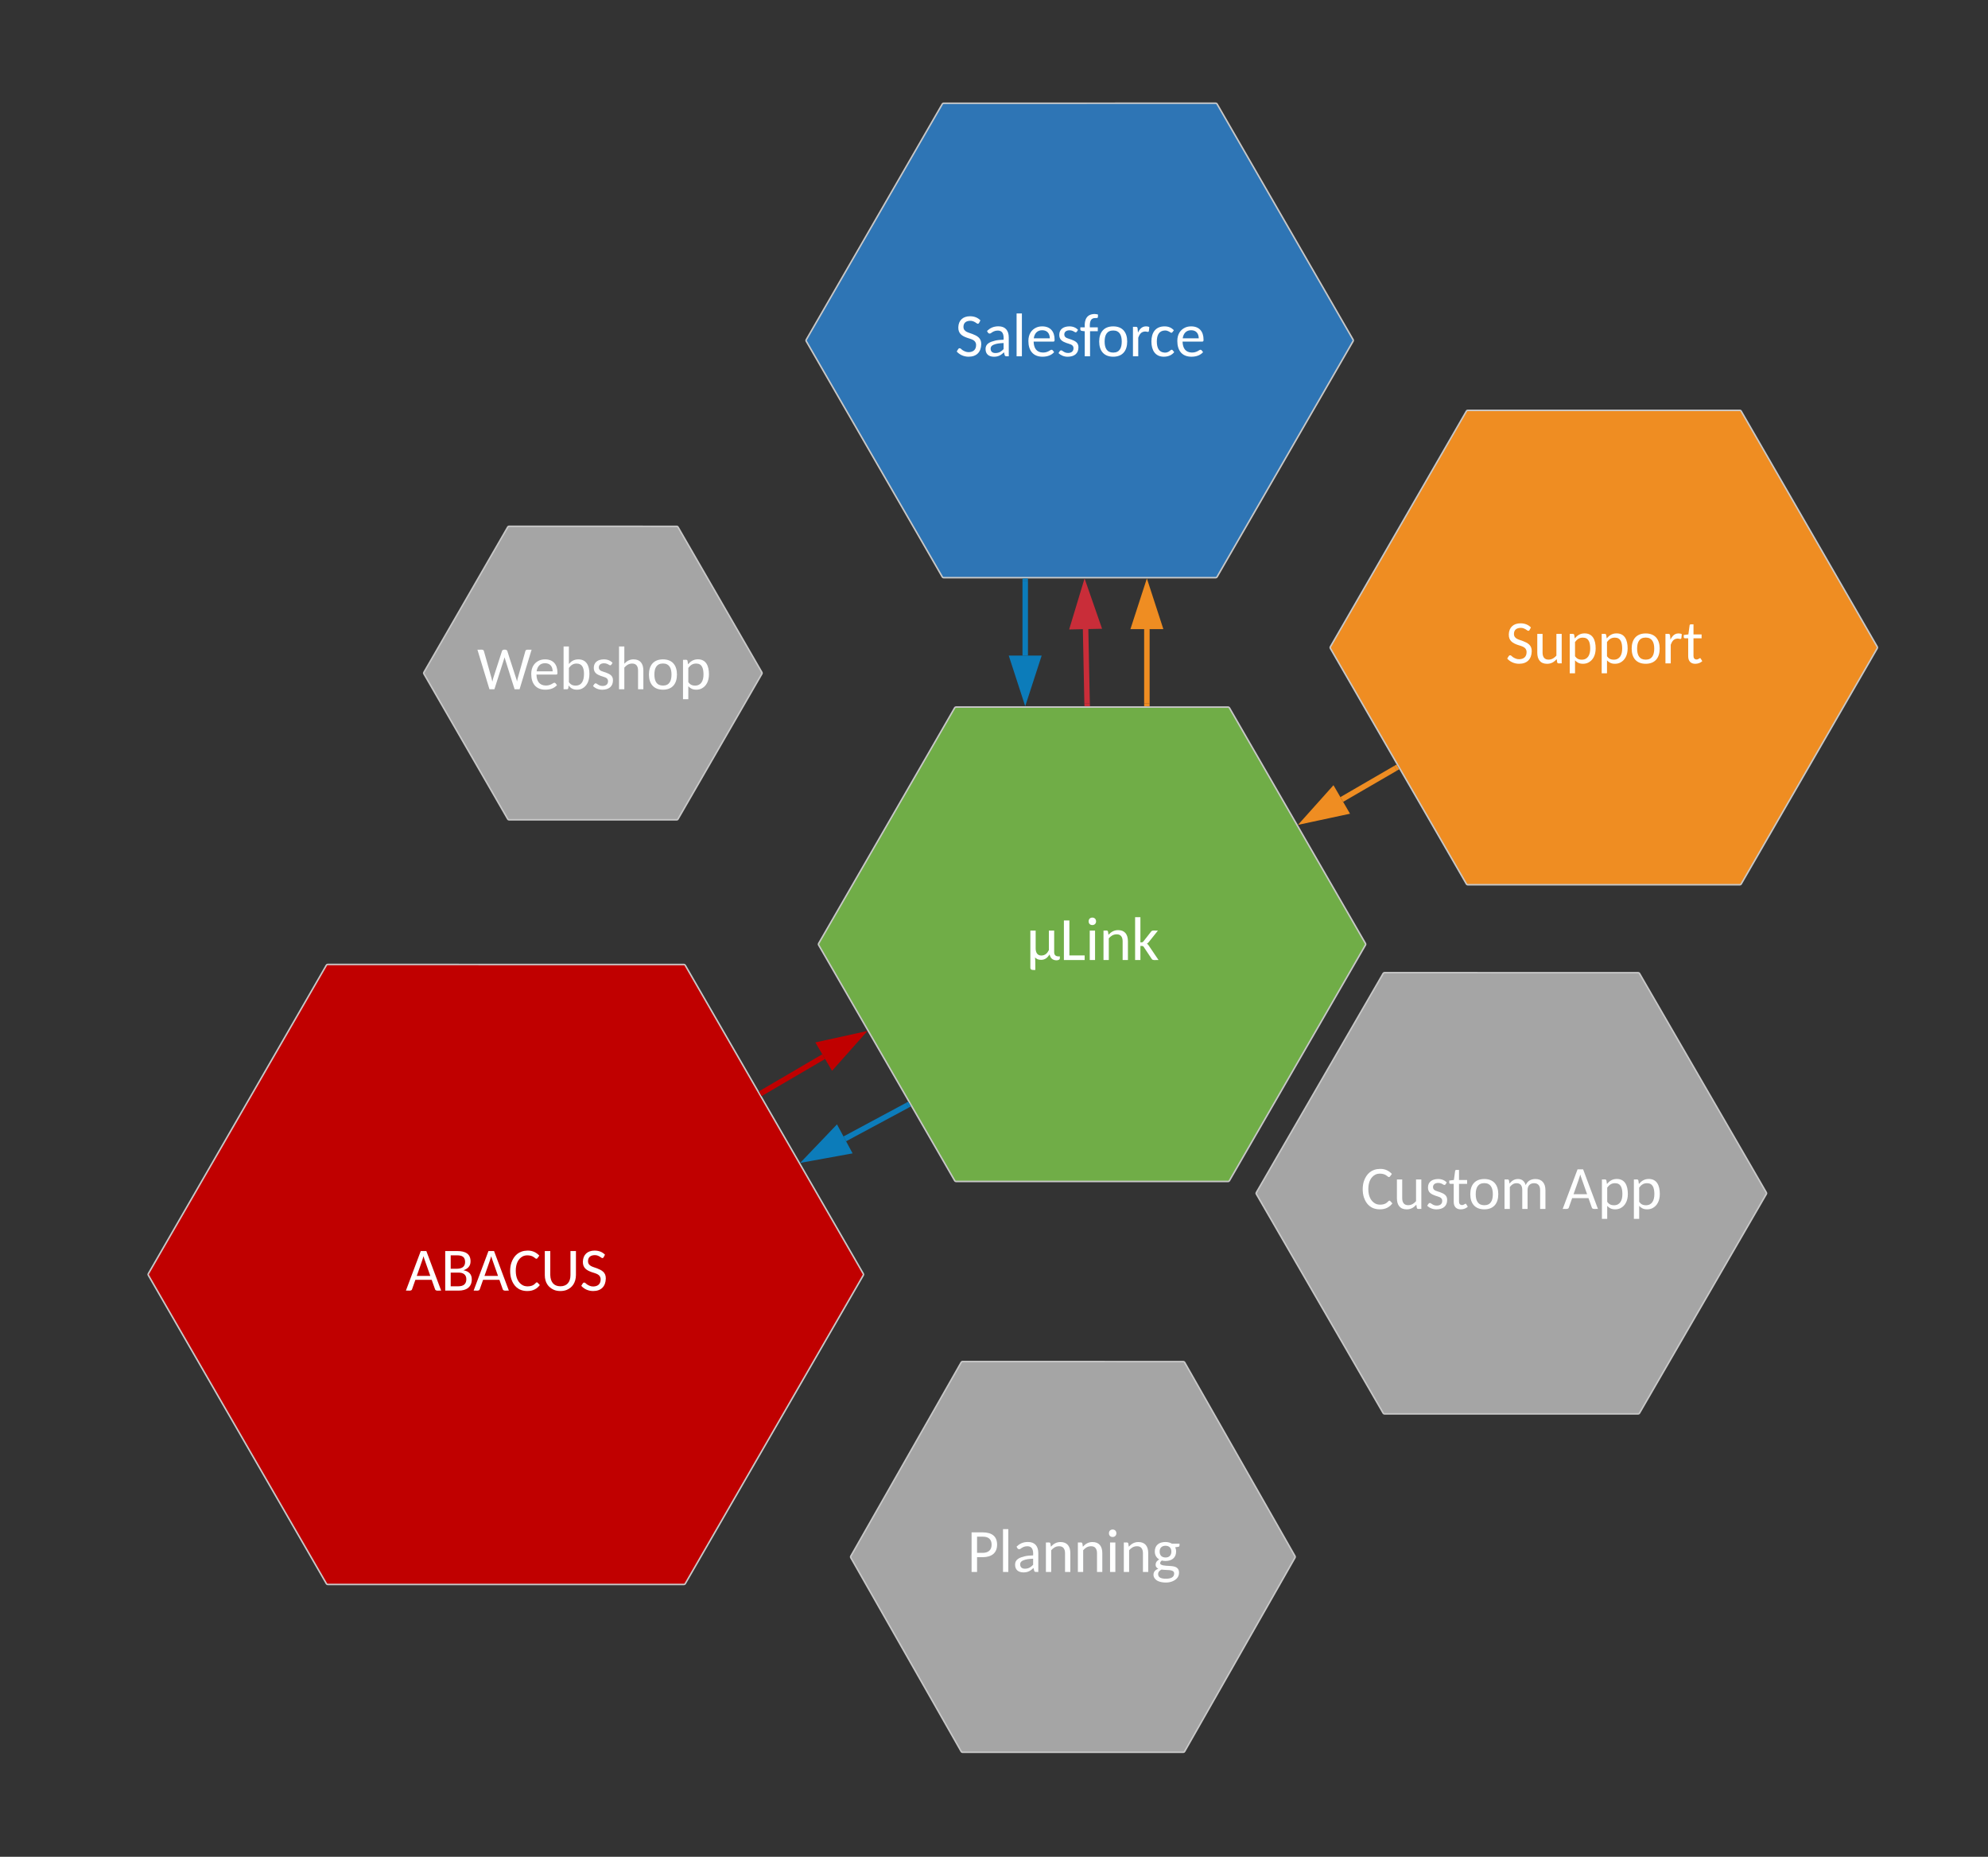 <svg viewBox="0 0 726 678" xmlns="http://www.w3.org/2000/svg" xmlns:xlink="http://www.w3.org/1999/xlink" xmlns:lucid="lucid" ><rect x="0" y="0" width="726" height="678" fill="#333333" stroke="none"/><g transform="translate(-1866 -1025)" lucid:page-tab-id="0_0"><path d="M1985.63 1377.17c-.15 0-.34.1-.42.24l-65.06 112.72c-.08.13-.08.35 0 .48l65.07 112.7c.1.15.28.25.43.25h130.15c.15 0 .34-.1.42-.24l65.07-112.7c.08-.13.08-.35 0-.48l-65.07-112.7c-.08-.14-.27-.25-.42-.25z" stroke="#c8c8c8" stroke-width=".56" fill="#c00000"/><use xlink:href="#a" transform="matrix(1,0,0,1,1949.016,1388.714) translate(65.133 107.555)"/><path d="M2210.56 1062.7c-.15 0-.34.12-.42.25l-49.72 86.13c-.08.13-.08.35 0 .48l49.72 86.13c.08.13.27.24.42.24h99.46c.15 0 .34-.1.42-.25l49.72-86.14c.08-.13.08-.35 0-.48l-49.72-86.13c-.08-.13-.27-.24-.42-.24z" stroke="#c8c8c8" stroke-width=".56" fill="#2e75b5"/><use xlink:href="#b" transform="matrix(1,0,0,1,2182.479,1071.543) translate(32.301 83.555)"/><path d="M2401.97 1174.83c-.16 0-.34.1-.42.25l-49.73 86.13c-.08.14-.08.36 0 .5l49.73 86.12c.08.13.26.24.42.24h99.45c.16 0 .34-.1.42-.24l49.73-86.13c.08-.14.08-.36 0-.5l-49.73-86.12c-.08-.14-.26-.25-.42-.25z" stroke="#c8c8c8" stroke-width=".56" fill="#ef8d22"/><use xlink:href="#c" transform="matrix(1,0,0,1,2373.885,1183.669) translate(41.93 83.555)"/><path d="M2215.1 1283.17c-.16 0-.35.1-.43.24l-49.73 86.14c-.07.13-.07.35 0 .48l49.73 86.13c.08.14.27.25.42.25h99.44c.16 0 .35-.1.42-.25l49.73-86.13c.07-.13.07-.35 0-.48l-49.74-86.13c-.07-.12-.26-.23-.42-.23z" stroke="#c8c8c8" stroke-width=".56" fill="#70ad47"/><use xlink:href="#d" transform="matrix(1,0,0,1,2187.007,1292.003) translate(53.784 83.555)"/><path d="M2217.47 1522.17c-.15 0-.34.1-.42.24l-40.36 70.85c-.08.14-.08.36 0 .5l40.35 70.83c.08.14.27.25.42.25h80.7c.16 0 .35-.1.43-.25l40.35-70.84c.08-.13.08-.35 0-.5l-40.35-70.83c-.08-.12-.27-.23-.42-.23z" stroke="#c8c8c8" stroke-width=".56" fill="#a5a5a5"/><use xlink:href="#e" transform="matrix(1,0,0,1,2194.597,1529.444) translate(24.599 69.555)"/><path d="M2051.87 1217.17c-.15 0-.34.1-.42.24l-30.66 53.12c-.1.13-.1.35 0 .48l30.65 53.1c.08.14.27.25.42.25h61.32c.15 0 .34-.1.4-.24l30.67-53.1c.08-.13.08-.35 0-.48l-30.66-53.1c-.06-.14-.25-.25-.4-.25z" stroke="#c8c8c8" stroke-width=".56" fill="#a5a5a5"/><use xlink:href="#f" transform="matrix(1,0,0,1,2034.389,1222.634) translate(5.834 54.055)"/><path d="M2371.57 1380.17c-.15 0-.34.1-.42.24l-46.36 80.08c-.1.13-.1.35 0 .48l46.35 80.06c.08.14.27.25.42.25h92.73c.15 0 .34-.1.42-.25l46.36-80.06c.08-.13.08-.35 0-.48l-46.36-80.07c-.08-.12-.27-.23-.42-.23z" stroke="#c8c8c8" stroke-width=".56" fill="#a5a5a5"/><use xlink:href="#g" transform="matrix(1,0,0,1,2345.359,1388.384) translate(17.558 78.055)"/><use xlink:href="#h" transform="matrix(1,0,0,1,2345.359,1388.384) translate(91.237 78.055)"/><path d="M2144.5 1423.88l22.3-13.05" stroke="#c00000" stroke-width="2" fill="none"/><path d="M2145.03 1424.73l-.9.53-1-1.74.9-.5z" fill="#c00000"/><path d="M2180 1403.1l-9.98 11.22-4.7-8z" stroke="#c00000" stroke-width="2" fill="#c00000"/><path d="M2375.65 1305.53l-19.65 11.4" stroke="#ef8d22" stroke-width="2" fill="none"/><path d="M2377.02 1305.9l-.9.5-1-1.72.9-.52z" fill="#ef8d22"/><path d="M2342.8 1324.58l10-11.17 4.66 8.03z" stroke="#ef8d22" stroke-width="2" fill="#ef8d22"/><path d="M2263 1281.9l-.55-27.2" stroke="#c92d39" stroke-width="2" fill="none"/><path d="M2264.03 1282.9h-2l-.02-1.02 2-.04z" fill="#c92d39"/><path d="M2262.14 1239.45l4.93 14.17-9.27.2z" stroke="#c92d39" stroke-width="2" fill="#c92d39"/><path d="M2284.83 1281.9v-27.18" stroke="#ef8d22" stroke-width="2" fill="none"/><path d="M2285.83 1282.9h-2v-1.04h2z" fill="#ef8d22"/><path d="M2284.83 1239.45l4.64 14.27h-9.27z" stroke="#ef8d22" stroke-width="2" fill="#ef8d22"/><path d="M2240.4 1264.4v-27.18" stroke="#0c7cba" stroke-width="2" fill="none"/><path d="M2240.4 1279.65l-4.64-14.26h9.27z" stroke="#0c7cba" stroke-width="2" fill="#0c7cba"/><path d="M2241.4 1237.24h-2v-1.02h2z" fill="#0c7cba"/><path d="M2174.5 1440.86l22.8-12.24" stroke="#0c7cba" stroke-width="2" fill="none"/><path d="M2161.06 1448.1l10.37-10.85 4.4 8.17z" stroke="#0c7cba" stroke-width="2" fill="#0c7cba"/><path d="M2198.68 1429l-.93.5-.95-1.75.88-.47z" fill="#0c7cba"/><defs><path fill="#FEFFFF" d="M1178 0c-74-7-179 24-202-42L864-358H322L211-43C194 22 84-6 8 0l493-1314h185zM368-488h450c-69-195-137-390-206-585-7-21-13-44-19-69-68 226-151 434-225 654" id="i"/><path fill="#FEFFFF" d="M1026-375C1026-119 851 0 588 0H144v-1314h401c262 1 440 88 440 343 0 167-103 249-235 295 165 32 276 118 276 301zm-181-4c0-148-98-219-260-219H326v454h259c164-1 260-74 260-235zm-41-570c0-163-89-221-259-222H326v445h212c160-3 266-67 266-223" id="j"/><path fill="#FEFFFF" d="M1052-184C961-66 832 17 628 14c-289-4-447-172-522-398-53-160-53-388 3-546 81-226 241-394 534-399 180-3 301 72 392 167-25 33-46 70-75 99-51 21-73-33-114-51-77-60-256-80-362-23-152 81-231 248-231 480 0 233 83 400 235 481 113 60 301 37 376-30 33-15 74-101 116-56" id="k"/><path fill="#FEFFFF" d="M322-517c6 225 112 373 335 373s335-147 335-372v-798h182v798c-5 251-120 412-301 490-123 53-309 54-431 0-181-79-302-238-302-490v-798h182v797" id="l"/><path fill="#FEFFFF" d="M454-137c154-4 244-84 244-236 0-172-165-194-295-240-161-57-303-135-295-354 9-227 154-362 390-362 152 0 266 55 344 137l-45 85c-37 63-91-1-127-21-44-25-97-52-170-50-136 3-221 69-221 201 0 166 169 187 295 236 153 60 300 130 295 341-6 260-155 414-419 414-174 0-309-76-395-172 24-34 40-77 71-104 55-23 84 36 125 60 52 30 115 67 203 65" id="m"/><g id="a"><use transform="matrix(0.011,0,0,0.011,0,0)" xlink:href="#i"/><use transform="matrix(0.011,0,0,0.011,12.857,0)" xlink:href="#j"/><use transform="matrix(0.011,0,0,0.011,24.726,0)" xlink:href="#i"/><use transform="matrix(0.011,0,0,0.011,37.42,0)" xlink:href="#k"/><use transform="matrix(0.011,0,0,0.011,49.268,0)" xlink:href="#l"/><use transform="matrix(0.011,0,0,0.011,63.524,0)" xlink:href="#m"/></g><path fill="#FEFFFF" d="M514-995c228 0 341 142 341 370V0c-56-5-123 17-137-41l-22-91C610-53 522 18 358 15 189 12 84-73 84-244c0-178 154-235 319-276 76-19 169-27 280-30 12-176-30-304-190-304-107 0-171 42-231 86-34 25-81 14-98-16l-32-56c98-93 207-155 382-155zM253-253c0 98 61 145 158 145 133 0 205-61 272-130v-202c-134 6-246 19-333 58-57 26-97 59-97 129" id="n"/><path fill="#FEFFFF" d="M323-1422V0H147v-1422h176" id="o"/><path fill="#FEFFFF" d="M544 14C232 14 75-190 75-509c0-226 105-376 267-447 57-25 122-37 193-37 265 0 410 167 410 437 0 47-2 68-42 68H249c7 217 94 359 310 364 110 2 183-39 248-80 70-44 93 39 123 67C847-42 716 14 544 14zm243-610c-5-164-86-266-249-269-173-3-262 113-284 269h533" id="p"/><path fill="#FEFFFF" d="M95-709c0-188 136-281 332-284 128-2 226 47 291 114-25 33-46 112-108 74-47-29-100-60-179-58-97 2-169 47-169 140 0 121 140 131 235 168 118 46 235 94 235 255C732-91 595 11 381 15 247 17 139-38 70-104c26-39 56-126 124-80 51 35 104 76 195 74 109-2 179-54 179-159 0-126-138-136-236-173C209-488 95-543 95-709" id="q"/><path fill="#FEFFFF" d="M523-1269c-167-5-192 134-183 309h263v128H346V0H170v-831c-44-9-102-4-133-26-23-17-9-67-13-103h146c-18-271 76-439 324-444 44 0 83 8 117 19-9 39 11 106-29 113-15 2-34 3-59 3" id="r"/><path fill="#FEFFFF" d="M75-490c0-310 160-503 466-503s464 194 464 503c0 310-158 504-464 504C234 14 75-180 75-490zm181 1c0 215 74 366 285 366 210 0 283-152 283-366s-74-367-283-367c-211 0-285 152-285 367" id="s"/><path fill="#FEFFFF" d="M536-823c-141 7-187 99-229 205V0H131v-978c60 8 148-26 154 48l12 144c58-123 149-234 328-202 18 3 34 11 49 21l-14 130c-12 52-78 12-124 14" id="t"/><path fill="#FEFFFF" d="M69-490c0-299 140-503 438-503 143 0 234 53 308 127-20 26-37 58-61 80-40 18-64-17-93-32-37-19-81-40-143-39-201 7-269 160-269 367 0 204 66 360 261 368 96 4 149-38 198-81 21-19 50-20 67 2l51 64C751-46 640 14 479 14 199 14 69-199 69-490" id="u"/><g id="b"><use transform="matrix(0.011,0,0,0.011,0,0)" xlink:href="#m"/><use transform="matrix(0.011,0,0,0.011,10.209,0)" xlink:href="#n"/><use transform="matrix(0.011,0,0,0.011,20.853,0)" xlink:href="#o"/><use transform="matrix(0.011,0,0,0.011,25.952,0)" xlink:href="#p"/><use transform="matrix(0.011,0,0,0.011,37.008,0)" xlink:href="#q"/><use transform="matrix(0.011,0,0,0.011,45.492,0)" xlink:href="#r"/><use transform="matrix(0.011,0,0,0.011,51.807,0)" xlink:href="#s"/><use transform="matrix(0.011,0,0,0.011,63.524,0)" xlink:href="#t"/><use transform="matrix(0.011,0,0,0.011,70.946,0)" xlink:href="#u"/><use transform="matrix(0.011,0,0,0.011,80.341,0)" xlink:href="#p"/></g><path fill="#FEFFFF" d="M450 15c-223 0-325-146-325-370v-623h176v623c0 141 61 233 200 231 119-1 195-63 259-133v-721h176V0c-55-7-141 23-150-36l-16-104C692-57 602 15 450 15" id="v"/><path fill="#FEFFFF" d="M581 14c-127 0-201-47-264-114v430H141V-978c55 7 141-23 150 36l17 114c76-89 171-167 326-167 271 0 368 217 368 499 0 229-91 393-245 471-52 26-111 39-176 39zm240-510c-2-202-50-358-245-358-128 0-197 66-259 146v472c53 73 114 114 225 114 198 0 281-159 279-374" id="w"/><path fill="#FEFFFF" d="M650-73c-53 51-136 87-233 88-153 0-235-95-235-251v-596c-55-8-148 24-148-39v-70l154-20 41-301c4-50 80-28 129-33v335h269v128H358v584c-2 72 34 118 99 120 56 2 78-32 116-46 15 0 19 7 25 17" id="x"/><g id="c"><use transform="matrix(0.011,0,0,0.011,0,0)" xlink:href="#m"/><use transform="matrix(0.011,0,0,0.011,10.209,0)" xlink:href="#v"/><use transform="matrix(0.011,0,0,0.011,21.884,0)" xlink:href="#w"/><use transform="matrix(0.011,0,0,0.011,33.558,0)" xlink:href="#w"/><use transform="matrix(0.011,0,0,0.011,45.232,0)" xlink:href="#s"/><use transform="matrix(0.011,0,0,0.011,56.95,0)" xlink:href="#t"/><use transform="matrix(0.011,0,0,0.011,64.696,0)" xlink:href="#x"/></g><path fill="#FEFFFF" d="M300 330c-81 2-165 9-165-74V-978h176v591c0 137 57 239 191 237 131-2 200-84 248-181v-647h176v712c-3 115 68 155 188 144v71c-6 41-60 62-117 60-132-5-198-80-223-195C711-90 632-6 491-6c-94 0-156-31-201-82 17 128 7 277 10 418" id="y"/><path fill="#FEFFFF" d="M320-153h507V0H138v-1314h182v1161" id="z"/><path fill="#FEFFFF" d="M323-978V0H147v-978h176zm-91-431c74 0 125 50 125 125 0 74-52 123-125 123s-122-50-122-123c0-74 48-125 122-125" id="A"/><path fill="#FEFFFF" d="M575-854c-119 2-197 63-259 134V0H140v-978c55 7 141-23 150 36l15 104c78-83 170-155 321-155 223 0 325 146 325 370V0H775v-623c0-140-61-233-200-231" id="B"/><path fill="#FEFFFF" d="M304-1422v836c44 0 73 1 95-27l260-331c33-56 146-27 227-34L579-593c-18 19-36 36-58 50 24 15 42 36 58 59L906 0c-79-8-188 23-224-33L415-434c-19-25-25-32-66-33h-45V0H128v-1422h176" id="C"/><g id="d"><use transform="matrix(0.011,0,0,0.011,0,0)" xlink:href="#y"/><use transform="matrix(0.011,0,0,0.011,12.217,0)" xlink:href="#z"/><use transform="matrix(0.011,0,0,0.011,21.558,0)" xlink:href="#A"/><use transform="matrix(0.011,0,0,0.011,26.657,0)" xlink:href="#B"/><use transform="matrix(0.011,0,0,0.011,38.332,0)" xlink:href="#C"/></g><path fill="#FEFFFF" d="M994-906c0 279-183 411-470 416H329V0H147v-1314h377c290 3 470 124 470 408zm-182 0c0-176-103-265-288-265H329v537h195c180-4 288-94 288-272" id="D"/><path fill="#FEFFFF" d="M107-679c0-208 143-315 355-315 85 0 156 21 210 54h256c-2 50 12 98-40 106l-104 15c21 43 31 89 31 140 0 207-143 315-353 315-43 0-82-5-118-15-46 21-87 104-30 135 178 96 598-48 598 268 0 166-119 253-254 300-155 54-396 24-493-50-56-42-101-97-101-181 0-110 73-167 160-201-52-25-92-64-89-140 3-77 56-136 120-167-84-50-148-136-148-264zm369 904c144 0 274-38 274-172C750-83 557-56 422-70c-32-3-63-4-93-9C273-48 218-8 218 71c0 125 123 154 258 154zM268-675c2 124 69 192 194 195 124 3 196-76 196-195 0-121-71-194-196-194-123 0-196 74-194 194" id="E"/><g id="e"><use transform="matrix(0.011,0,0,0.011,0,0)" xlink:href="#D"/><use transform="matrix(0.011,0,0,0.011,11.479,0)" xlink:href="#o"/><use transform="matrix(0.011,0,0,0.011,16.578,0)" xlink:href="#n"/><use transform="matrix(0.011,0,0,0.011,27.222,0)" xlink:href="#B"/><use transform="matrix(0.011,0,0,0.011,38.896,0)" xlink:href="#B"/><use transform="matrix(0.011,0,0,0.011,50.57,0)" xlink:href="#A"/><use transform="matrix(0.011,0,0,0.011,55.669,0)" xlink:href="#B"/><use transform="matrix(0.011,0,0,0.011,67.344,0)" xlink:href="#E"/></g><path fill="#FEFFFF" d="M12-1314c77 9 194-28 214 42l255 907c9 32 18 69 26 112 8-39 17-78 28-113l293-905c10-59 158-61 176-1 97 321 208 636 308 958 5 18 9 38 13 58 8-37 15-76 25-109l254-906c17-65 129-37 206-43L1411 0h-165c-111-354-226-705-335-1062-5 24-11 46-18 66L575 0H411" id="F"/><path fill="#FEFFFF" d="M586 14c-139 0-211-58-275-138-12 47 7 124-53 124H144v-1422h176v583c74-85 165-154 314-154 264 0 368 206 368 479 0 238-85 409-243 490-51 25-109 38-173 38zm235-522c0-208-63-346-246-346-127 0-194 66-255 146v472c53 73 113 114 222 114 204 0 279-159 279-386" id="G"/><path fill="#FEFFFF" d="M576-854c-119 2-194 64-257 135V0H143v-1422h176v573c76-79 163-144 308-144 223 0 324 146 324 370V0H775v-623c0-140-60-233-199-231" id="H"/><g id="f"><use transform="matrix(0.011,0,0,0.011,0,0)" xlink:href="#F"/><use transform="matrix(0.011,0,0,0.011,18.954,0)" xlink:href="#p"/><use transform="matrix(0.011,0,0,0.011,30.01,0)" xlink:href="#G"/><use transform="matrix(0.011,0,0,0.011,41.576,0)" xlink:href="#q"/><use transform="matrix(0.011,0,0,0.011,50.266,0)" xlink:href="#H"/><use transform="matrix(0.011,0,0,0.011,61.94,0)" xlink:href="#s"/><use transform="matrix(0.011,0,0,0.011,73.658,0)" xlink:href="#w"/></g><path fill="#FEFFFF" d="M545-854c-104 0-170 61-222 126V0H147v-978c54 8 140-23 149 36l15 100c68-77 143-150 284-151 143-1 221 88 255 203 52-123 153-201 320-203 220-2 335 143 335 370V0h-176v-623c1-143-65-231-201-231-139 0-216 89-216 231V0H736v-623c1-145-55-231-191-231" id="I"/><g id="g"><use transform="matrix(0.011,0,0,0.011,0,0)" xlink:href="#k"/><use transform="matrix(0.011,0,0,0.011,11.848,0)" xlink:href="#v"/><use transform="matrix(0.011,0,0,0.011,23.522,0)" xlink:href="#q"/><use transform="matrix(0.011,0,0,0.011,31.963,0)" xlink:href="#x"/><use transform="matrix(0.011,0,0,0.011,39.189,0)" xlink:href="#s"/><use transform="matrix(0.011,0,0,0.011,50.906,0)" xlink:href="#I"/></g><g id="h"><use transform="matrix(0.011,0,0,0.011,0,0)" xlink:href="#i"/><use transform="matrix(0.011,0,0,0.011,12.857,0)" xlink:href="#w"/><use transform="matrix(0.011,0,0,0.011,24.531,0)" xlink:href="#w"/></g></defs></g></svg>
